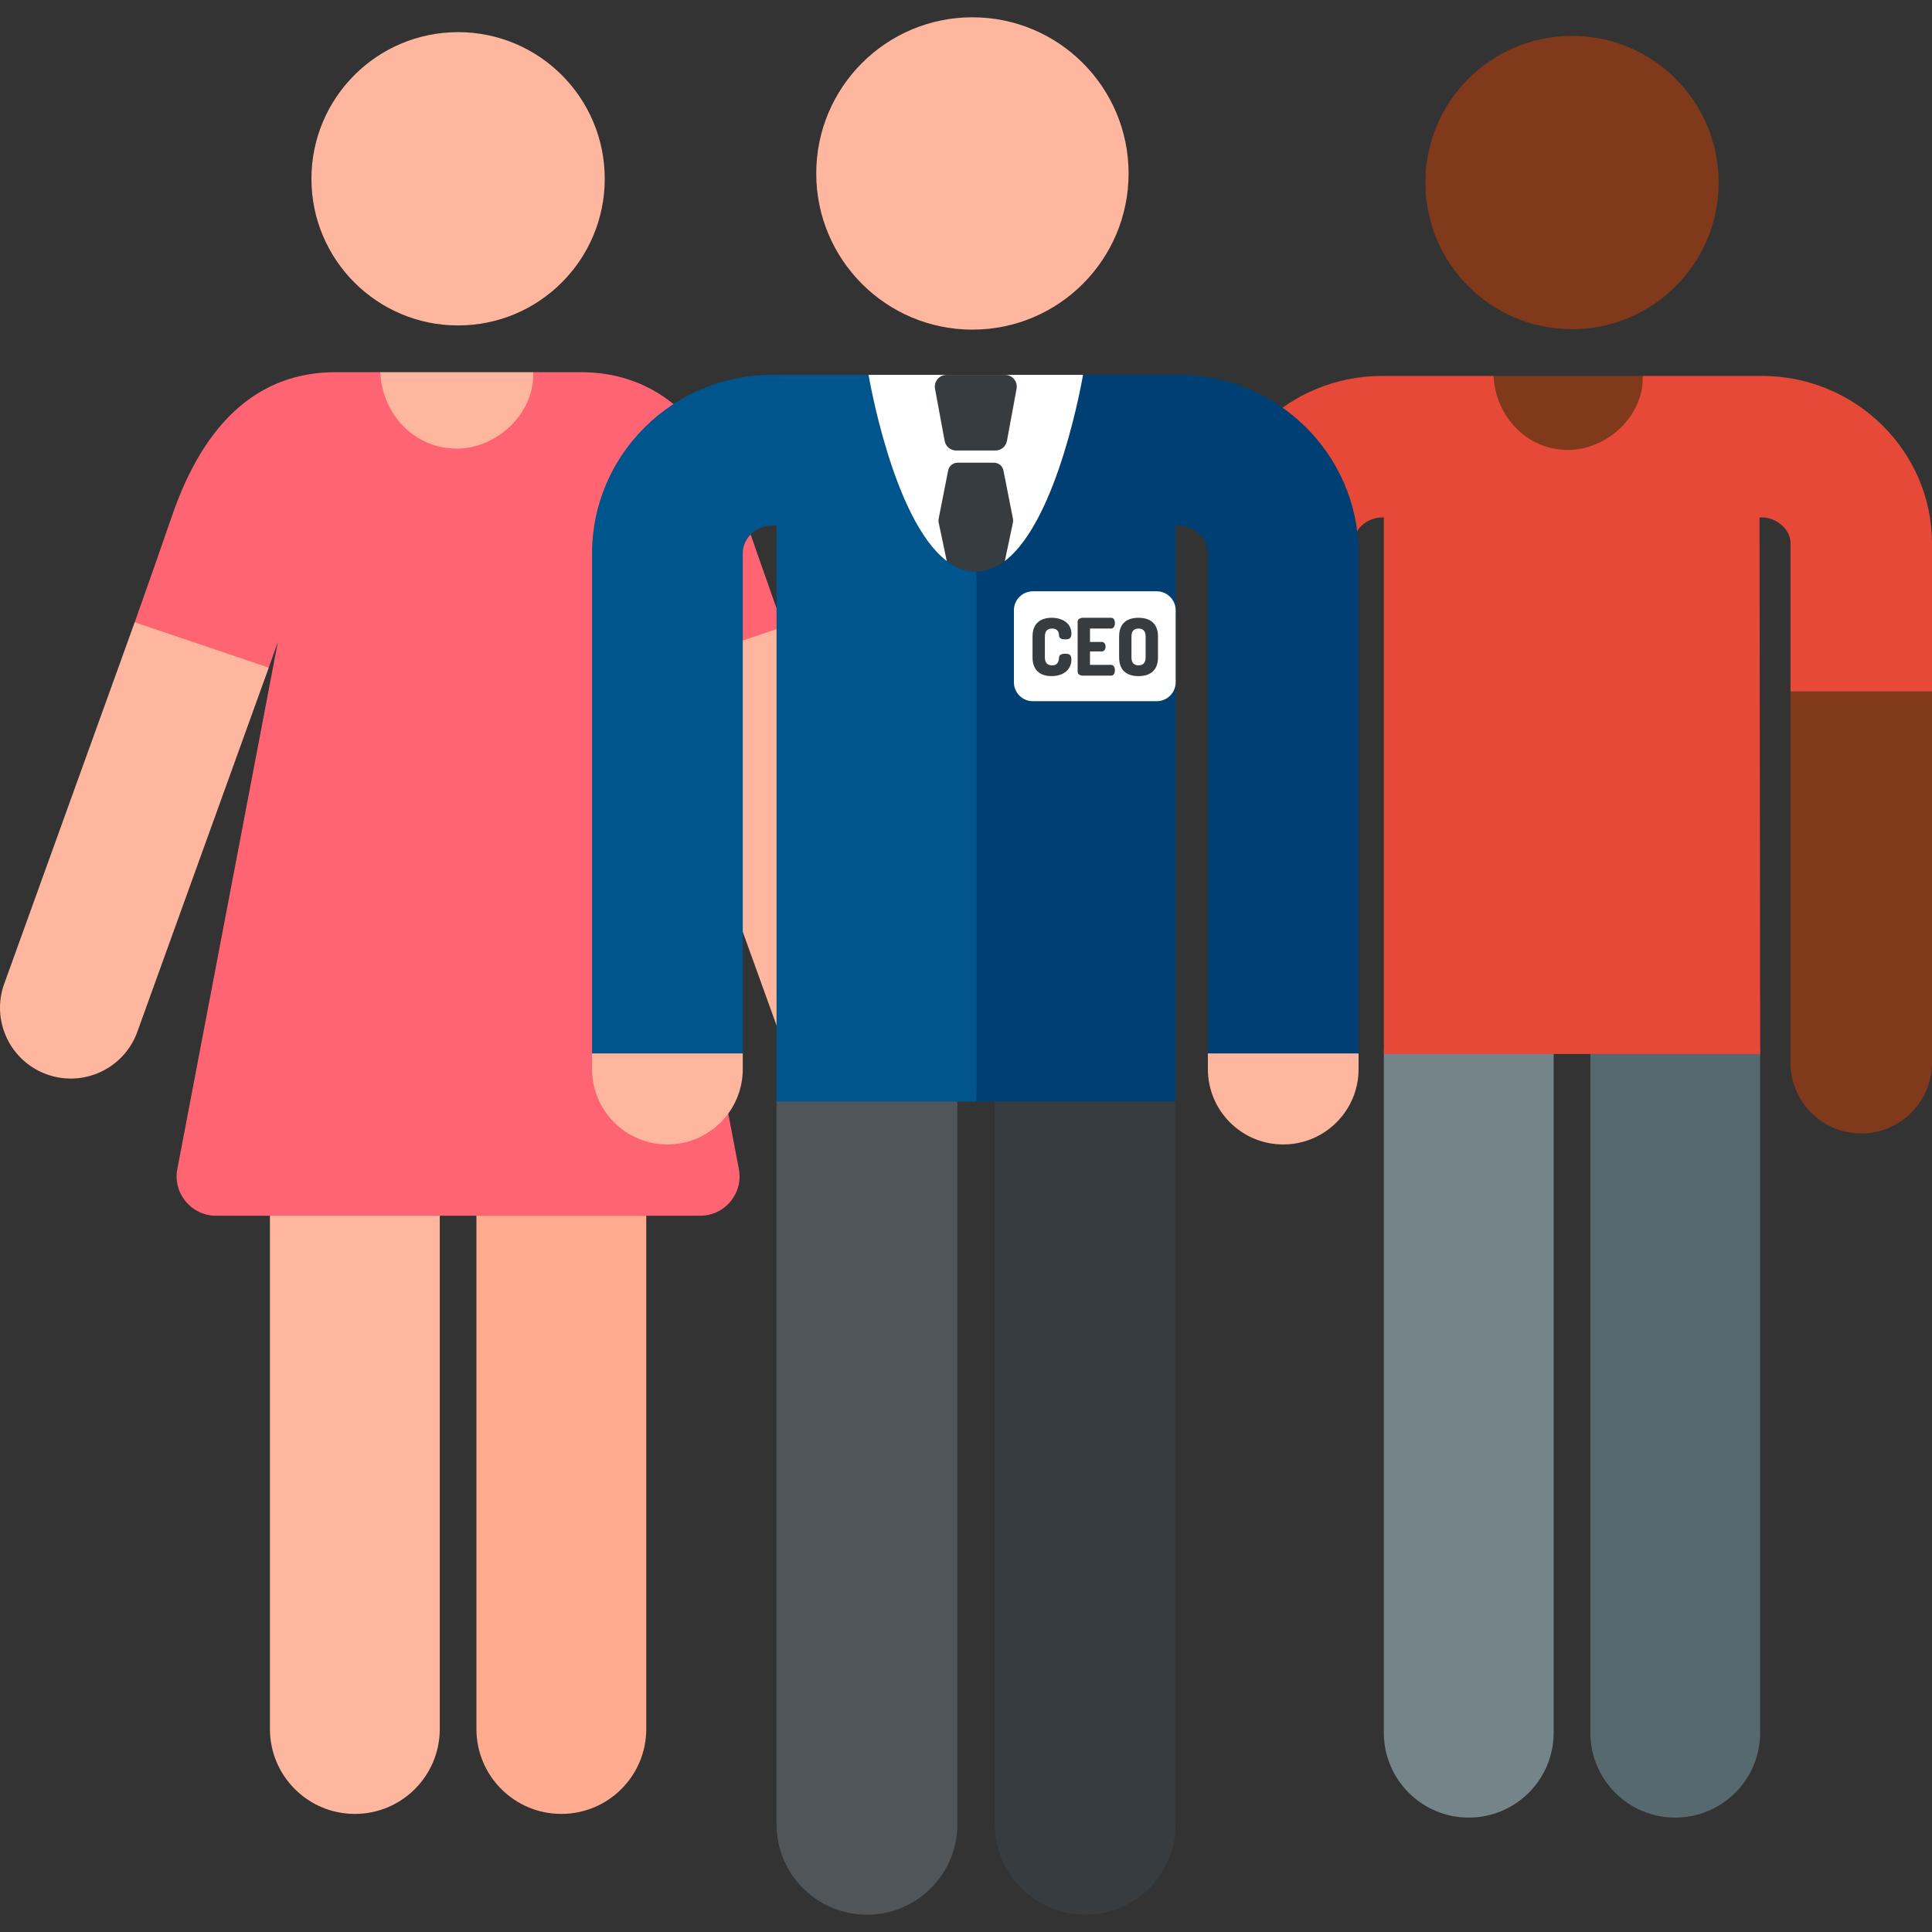 <svg id="Capa_1" enable-background="new 0 0 515.821 515.821" height="512" viewBox="0 0 515.821 515.821" width="512" xmlns="http://www.w3.org/2000/svg"><rect x="0" y="0" width="515.821" height="515.821" fill="#333333" stroke="none"/><path d="m94.741 484.293c-12.52 0-22.671-10.15-22.671-22.67v-181.207c0-12.52 10.15-22.67 22.671-22.67s22.671 10.15 22.671 22.67v181.207c0 12.52-10.15 22.67-22.671 22.67z" fill="#ffb69e"/><path d="m149.87 484.293c-12.52 0-22.671-10.15-22.671-22.67v-181.207c0-12.52 10.15-22.67 22.671-22.67s22.671 10.15 22.671 22.67v181.207c0 12.52-10.151 22.67-22.671 22.67z" fill="#ffab8f"/><g fill="#ffb69e"><path d="m142.343 99.369h-40.824l-.282 1.78c-2.012 12.687 7.792 24.169 20.638 24.169 12.44 0 22.124-10.801 20.772-23.167z"/><path d="m243.458 262.581c-.245-.67-34.372-95.207-34.372-95.207l-22.787-6.609-13.033 18.649s34.458 95.466 34.705 96.141c3.589 9.816 14.446 14.833 24.231 11.256 9.8-3.582 14.839-14.431 11.256-24.23z"/><path d="m35.964 166.141s-34.562 95.763-34.81 96.44c-3.583 9.799 1.457 20.648 11.256 24.231 9.796 3.581 20.647-1.455 24.231-11.256-.374 1.022 35.115-97.297 35.115-97.297l-12.068-19.523z"/></g><path d="m170.426 171.396 2.838 8.019 35.822-12.041c-3.921-11.037-7.524-21.286-10.37-29.567-8.764-25.507-23.462-38.439-43.682-38.439h-12.691c.49 11.021-9.737 20.407-20.412 20.407-11.441 0-19.914-9.35-20.412-20.407h-11.942c-20.219 0-34.916 12.932-43.681 38.438-2.739 7.971-6.181 17.767-9.932 28.334l35.782 12.115 2.439-6.86-26.834 140.686c-1.258 6.499 3.75 12.503 10.304 12.503h129.302c6.576 0 11.563-5.999 10.303-12.503z" fill="#ff6473"/><circle cx="122.306" cy="47.734" fill="#ffb69e" r="39.154"/><path d="m447.272 485.276c-12.52 0-22.669-10.15-22.669-22.67v-181.2c0-12.52 10.149-22.67 22.669-22.67s22.669 10.15 22.669 22.67v181.2c0 12.52-10.149 22.67-22.669 22.67z" fill="#55696e"/><path d="m392.138 485.276c-12.52 0-22.669-10.15-22.669-22.67v-181.2c0-12.52 10.149-22.67 22.669-22.67s22.669 10.15 22.669 22.67v181.2c0 12.52-10.149 22.67-22.669 22.67z" fill="#748488"/><circle cx="419.708" cy="48.733" fill="#80391b" r="39.153"/><path d="m496.929 172.534-18.891 12.058v99.137c0 10.433 8.458 18.891 18.891 18.891s18.891-8.458 18.891-18.891v-99.137z" fill="#80391b"/><path d="m323.522 184.592v99.137c0 10.433 8.458 18.891 18.891 18.891s18.891-8.458 18.891-18.891v-99.137l-18.891-8.464z" fill="#ffb69e"/><path d="m438.586 100.366h-39.845l-.87 3.837c-3.029 13.357 7.125 26.071 20.821 26.071 13.826 0 24.005-12.941 20.749-26.377z" fill="#80391b"/><path d="m515.821 184.592v-39.745c-.123-24.527-20.491-44.482-45.403-44.482h-31.831c.374 10.691-9.56 19.765-19.931 19.765-11.115 0-19.354-9.04-19.914-19.765h-29.741c-24.953 0-45.354 19.954-45.477 44.577v39.65h37.783v-39.556c.018-3.605 3.686-6.889 7.695-6.889h.469v143.258h100.473l-.176-143.258h.652c3.97 0 7.603 3.283 7.621 6.794v39.65h37.78z" fill="#e64937"/><circle id="XMLID_3253_" cx="259.622" cy="46.312" fill="#ffb69e" r="41.695"/><path d="m289.752 511.204c-13.332 0-24.14-10.808-24.14-24.14v-192.968c0-13.332 10.808-24.14 24.14-24.14s24.14 10.808 24.14 24.14v192.968c-.001 13.332-10.808 24.14-24.14 24.14z" fill="#373c41"/><path d="m231.469 511.204c-13.332 0-24.14-10.808-24.14-24.14v-192.968c0-13.332 10.808-24.14 24.14-24.14s24.14 10.808 24.14 24.14v192.968c-.001 13.332-10.809 24.14-24.14 24.14z" fill="#50555a"/><path d="m260.69 294.096 3.76-88.289-1.911-53.363-30.643-52.355h-25.853c-26.319 0-47.837 21.25-47.968 47.369v.101 133.701l20.117 8.967 20.117-8.967v-133.629c.037-3.965 3.572-7.309 7.735-7.309h1.286v153.775h53.36z" fill="#00558c"/><path d="m362.721 147.457c-.131-26.119-21.649-47.369-47.968-47.369h-25.598l-28.465 27.56v166.448h53.202v-153.774h.862c4.163 0 7.698 3.344 7.735 7.309v133.629l20.117 9.713 20.117-9.713v-133.702c-.002-.033-.002-.067-.002-.101z" fill="#003f73"/><path d="m158.075 281.259v4.179c0 11.11 9.006 20.117 20.117 20.117s20.117-9.006 20.117-20.117v-4.179z" fill="#ffb69e"/><path d="m322.488 281.259v4.179c0 11.11 9.006 20.117 20.117 20.117s20.117-9.006 20.117-20.117v-4.179z" fill="#ffb69e"/><path d="m231.896 100.089s6.485 38.739 20.875 49.689h15.508c14.39-10.95 20.875-49.689 20.875-49.689z" fill="#fff"/><path d="m265.758 120.281h-10.464c-1.513 0-2.811-1.08-3.086-2.568l-2.569-13.916c-.356-1.929 1.125-3.708 3.086-3.708h15.602c1.961 0 3.442 1.779 3.086 3.708l-2.569 13.916c-.275 1.487-1.573 2.568-3.086 2.568z" fill="#373c41"/><path d="m267.909 125.618c-.237-1.206-1.295-2.076-2.524-2.076h-9.719c-1.229 0-2.287.87-2.524 2.076l-2.534 12.883c-.067.339-.064.688.007 1.027l2.158 10.249c2.368 1.802 4.951 2.852 7.754 2.852s5.385-1.051 7.754-2.852l2.158-10.249c.071-.338.074-.687.007-1.027z" fill="#373c41"/><path d="m308.826 187.214h-33.062c-2.796 0-5.063-2.267-5.063-5.063v-19.216c0-2.796 2.267-5.063 5.063-5.063h33.062c2.796 0 5.063 2.267 5.063 5.063v19.216c0 2.796-2.266 5.063-5.063 5.063z" fill="#fff"/><path d="m280.872 167.816c-1.204 0-1.901.676-1.901 2.113v5.6c0 1.437.697 2.113 1.922 2.113 1.691 0 1.796-1.289 1.86-2.113.063-.782.781-.993 1.627-.993 1.141 0 1.67.296 1.67 1.563 0 2.811-2.283 4.417-5.304 4.417-2.768 0-5.072-1.352-5.072-4.987v-5.6c0-3.634 2.304-4.987 5.072-4.987 3.021 0 5.304 1.522 5.304 4.205 0 1.268-.529 1.563-1.648 1.563-.888 0-1.606-.232-1.648-.993-.022-.548-.086-1.901-1.882-1.901z" fill="#373c41"/><path d="m291.016 171.387h3.169c.634 0 .994.613.994 1.289 0 .571-.296 1.247-.994 1.247h-3.169v3.592h5.663c.633 0 .993.676.993 1.458 0 .676-.296 1.416-.993 1.416h-7.523c-.718 0-1.437-.338-1.437-1.014v-13.419c0-.676.719-1.014 1.437-1.014h7.523c.697 0 .993.74.993 1.416 0 .782-.359 1.458-.993 1.458h-5.663z" fill="#373c41"/><path d="m298.792 175.529v-5.6c0-3.634 2.262-4.987 5.177-4.987 2.916 0 5.199 1.352 5.199 4.987v5.6c0 3.635-2.283 4.987-5.199 4.987-2.915 0-5.177-1.352-5.177-4.987zm7.08-5.6c0-1.458-.718-2.113-1.902-2.113-1.183 0-1.88.655-1.88 2.113v5.6c0 1.458.697 2.113 1.88 2.113 1.184 0 1.902-.655 1.902-2.113z" fill="#373c41"/></svg>